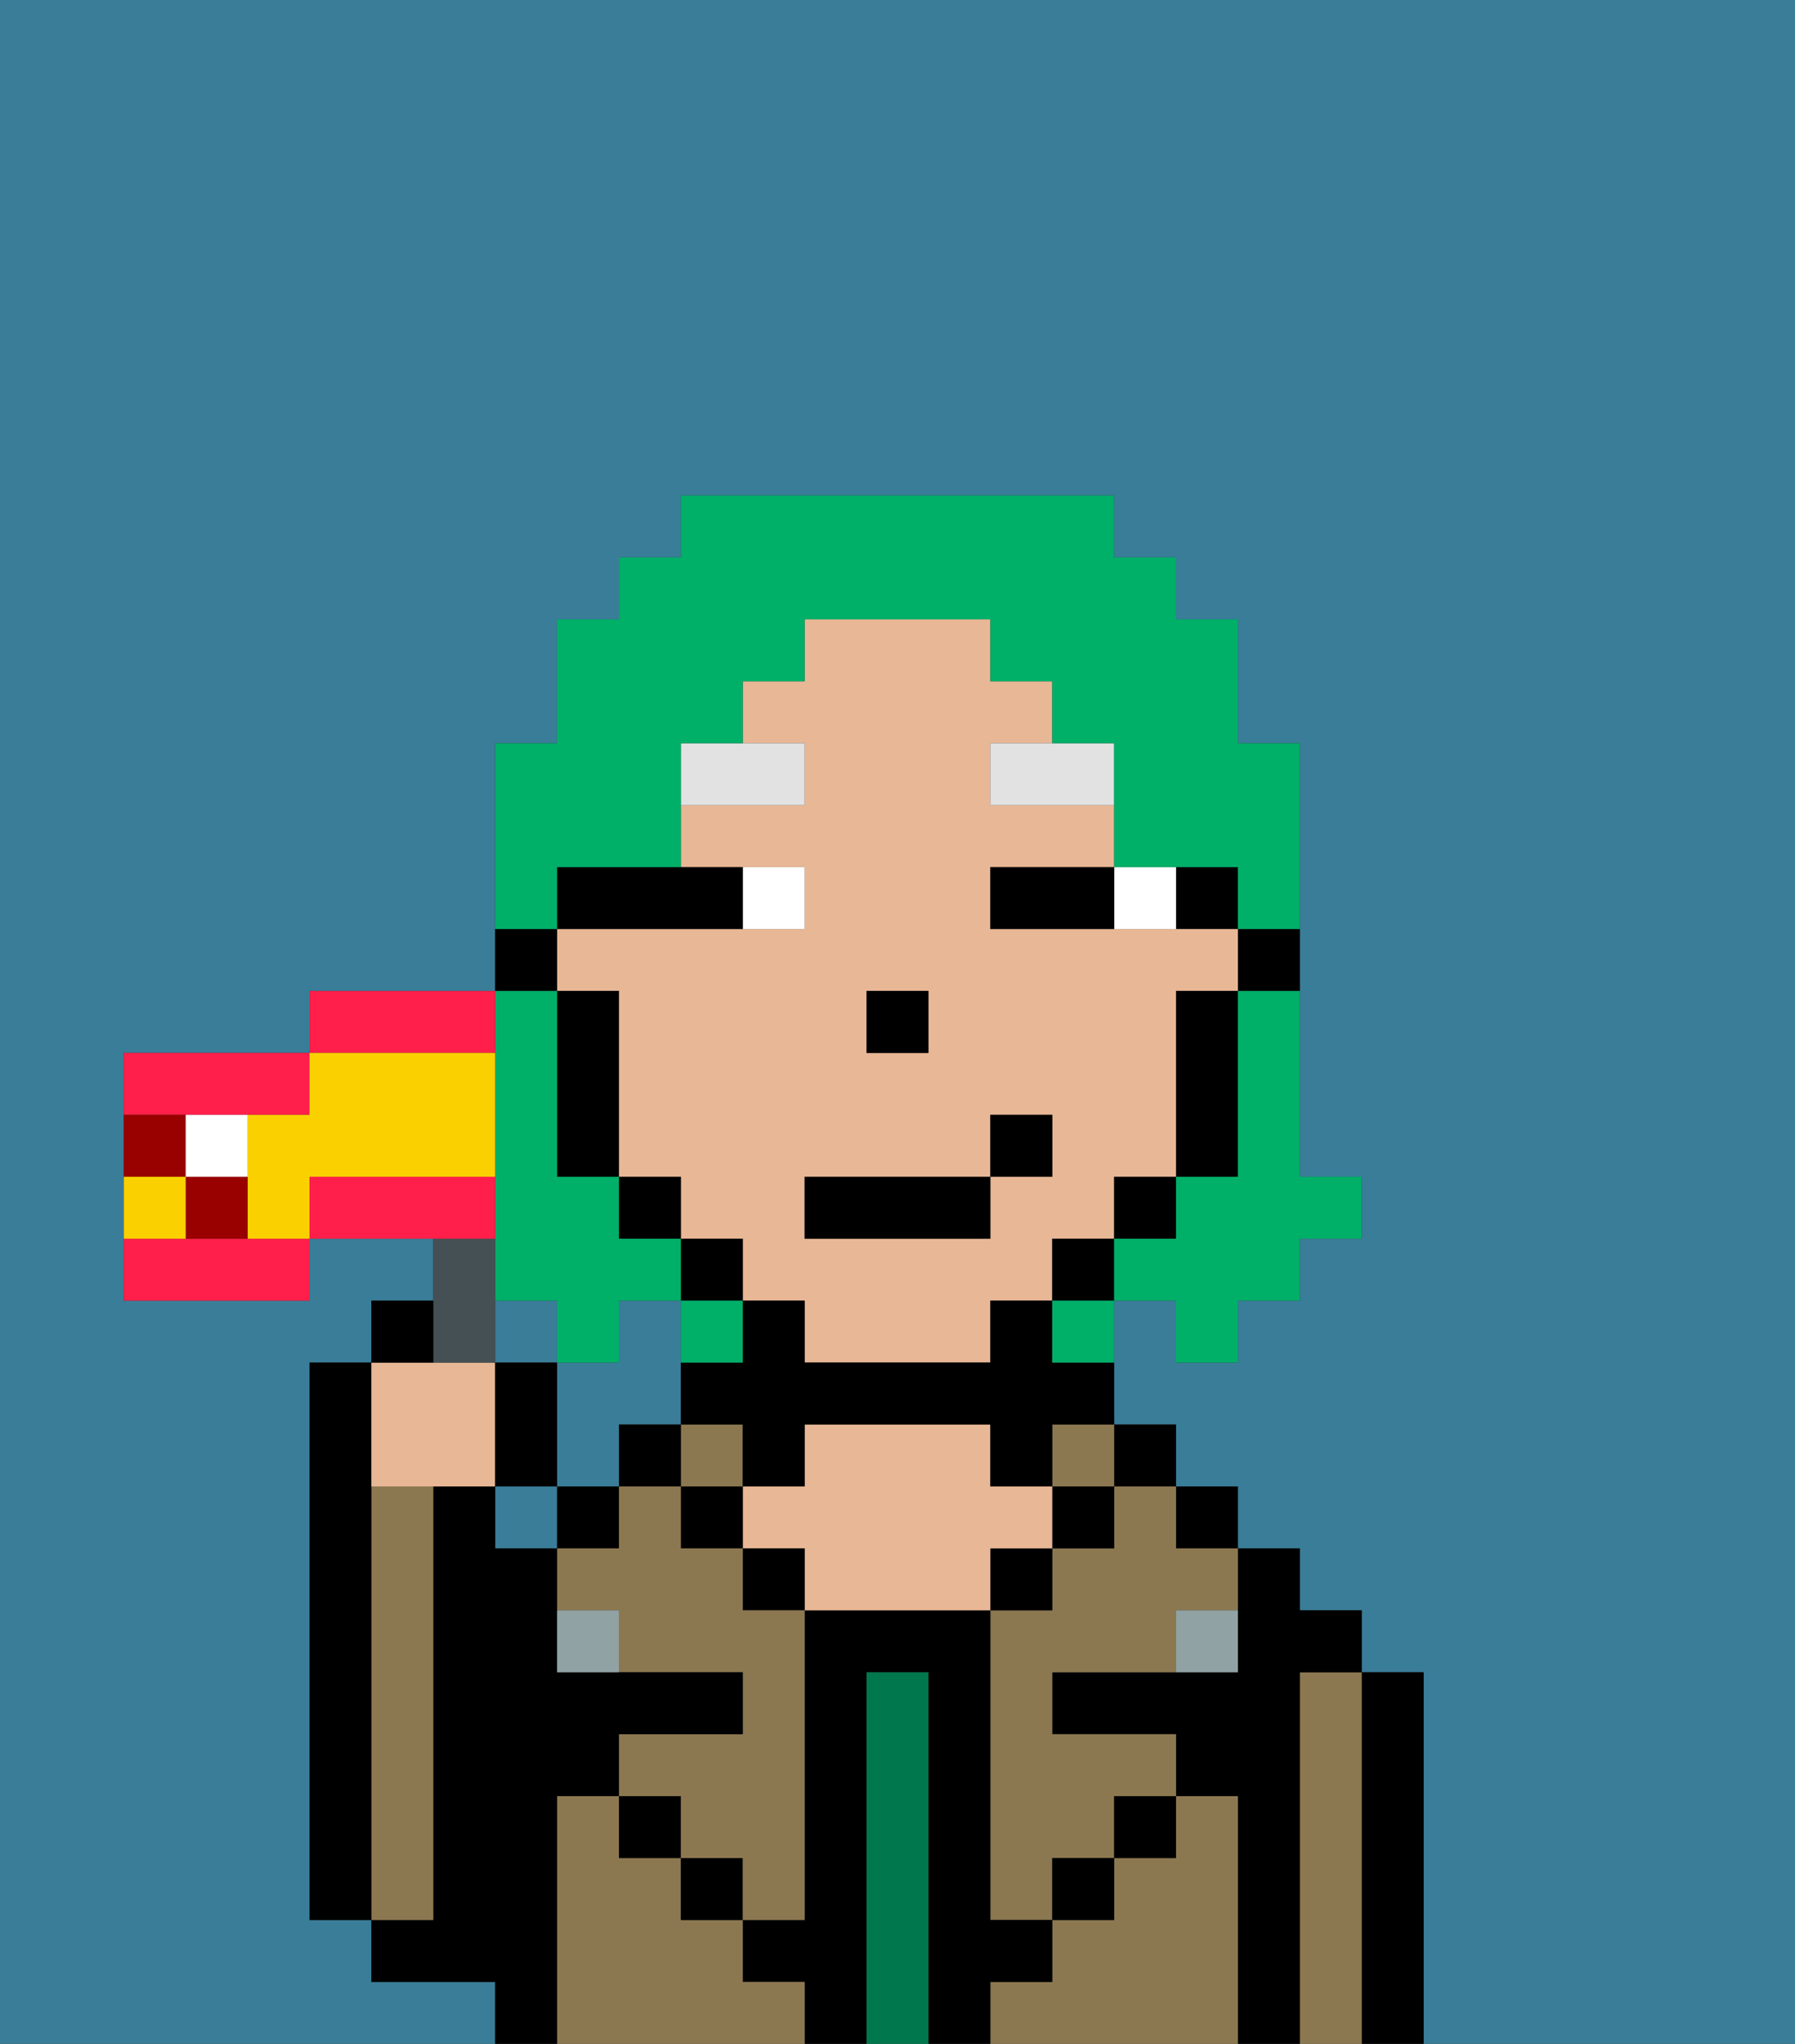<svg xmlns="http://www.w3.org/2000/svg" viewBox="0 0 29 33"><rect x="0" y="0" width="29" height="33" fill="#333333" stroke="none"/><defs><style>polygon,rect,path{shape-rendering:crispedges;}.gb119-1{fill:#397d98;}.gb119-2{fill:#000000;}.gb119-3{fill:#8c7850;}.gb119-4{fill:#00774c;}.gb119-5{fill:#e8b795;}.gb119-6{fill:#90a2a3;}.gb119-7{fill:#ffffff;}.gb119-8{fill:#e2e2e2;}.gb119-9{fill:#00af68;}.gb119-10{fill:#455054;}.gb119-11{fill:#ff1f4a;}.gb119-12{fill:#fad000;}.gb119-13{fill:#900;}</style></defs><path class="gb119-1" d="M10,24V23h1V21H10v1H9v2Z"/><rect class="gb119-1" x="8" y="24" width="1" height="1"/><path class="gb119-1" d="M8,32H6V31H5V22H6V21H7V20H5v1H2V17H5V16H8V12H9V10h1V9h1V8h7V9h1v1h1v2h1v7h1v1H21v1H20v1H19V21H18v2h1v1h1v1h1v1h1v1h1v6h6V0H0V33H8Z"/><rect class="gb119-1" x="8" y="21" width="1" height="1"/><path class="gb119-2" d="M23,27H22v6h1V27Z"/><path class="gb119-3" d="M22,27H21v6h1V27Z"/><path class="gb119-2" d="M21,27h1V26H21V25H20v2H17v1h2v1h1v4h1V27Z"/><rect class="gb119-2" x="19" y="24" width="1" height="1"/><path class="gb119-3" d="M20,29H19v1H18v1H17v1H16v1h4V29Z"/><rect class="gb119-2" x="18" y="23" width="1" height="1"/><path class="gb119-3" d="M18,25H17v1H16v5h1V30h1V29h1V28H17V27h2V26h1V25H19V24H18Z"/><rect class="gb119-2" x="18" y="29" width="1" height="1"/><rect class="gb119-3" x="17" y="23" width="1" height="1"/><rect class="gb119-2" x="17" y="24" width="1" height="1"/><rect class="gb119-2" x="17" y="30" width="1" height="1"/><rect class="gb119-2" x="16" y="25" width="1" height="1"/><path class="gb119-2" d="M17,32V31H16V26H13v5H12v1h1v1h1V27h1v6h1V32Z"/><path class="gb119-4" d="M15,27H14v6h1V27Z"/><path class="gb119-5" d="M17,25V24H16V23H13v1H12v1h1v1h3V25Z"/><rect class="gb119-2" x="12" y="25" width="1" height="1"/><path class="gb119-3" d="M12,32V31H11V30H10V29H9v4h4V32Z"/><rect class="gb119-3" x="11" y="23" width="1" height="1"/><rect class="gb119-2" x="11" y="24" width="1" height="1"/><rect class="gb119-2" x="11" y="30" width="1" height="1"/><rect class="gb119-2" x="10" y="23" width="1" height="1"/><rect class="gb119-2" x="10" y="29" width="1" height="1"/><rect class="gb119-2" x="9" y="24" width="1" height="1"/><path class="gb119-3" d="M12,25H11V24H10v1H9v1h1v1h2v1H10v1h1v1h1v1h1V26H12Z"/><path class="gb119-2" d="M9,29h1V28h2V27H9V25H8V24H7v7H6v1H8v1H9V29Z"/><path class="gb119-3" d="M7,30V24H6v7H7Z"/><path class="gb119-2" d="M6,24V22H5v9H6V24Z"/><path class="gb119-6" d="M9,26v1h1V26Z"/><path class="gb119-6" d="M19,27h1V26H19Z"/><path class="gb119-2" d="M20,16h1V15H20Z"/><rect class="gb119-2" x="19" y="14" width="1" height="1"/><path class="gb119-5" d="M12,21h1v1h3V21h1V20h1V19h1V16h1V15H16V14h2V13H16V12h1V11H16V10H13v1H12v1h1v1H11v1h2v1H9v1h1v3h1v1h1Zm2-5h1v1H14Zm-1,3h3V18h1v1H16v1H13Z"/><path class="gb119-2" d="M19,17v2h1V16H19Z"/><rect class="gb119-2" x="18" y="19" width="1" height="1"/><rect class="gb119-2" x="17" y="20" width="1" height="1"/><path class="gb119-2" d="M17,21H16v1H13V21H12v1H11v1h1v1h1V23h3v1h1V23h1V22H17Z"/><rect class="gb119-2" x="11" y="20" width="1" height="1"/><rect class="gb119-2" x="10" y="19" width="1" height="1"/><path class="gb119-2" d="M10,16H9v3h1V16Z"/><path class="gb119-2" d="M9,15H8v1H9Z"/><rect class="gb119-2" x="14" y="16" width="1" height="1"/><path class="gb119-7" d="M19,15V14H18v1Z"/><path class="gb119-7" d="M13,15V14H12v1Z"/><path class="gb119-2" d="M16,15h2V14H16Z"/><path class="gb119-2" d="M12,15V14H9v1h3Z"/><path class="gb119-8" d="M13,12H11v1h2Z"/><path class="gb119-8" d="M16,13h2V12H16Z"/><rect class="gb119-2" x="13" y="19" width="3" height="1"/><rect class="gb119-2" x="16" y="18" width="1" height="1"/><path class="gb119-9" d="M20,17v2H19v1H18v1h1v1h1V21h1V20h1V19H21V16H20Z"/><path class="gb119-9" d="M9,14h2V12h1V11h1V10h3v1h1v1h1v2h2v1h1V12H20V10H19V9H18V8H11V9H10v1H9v2H8v3H9Z"/><path class="gb119-9" d="M8,18v3H9v1h1V21h1V20H10V19H9V16H8v2Z"/><path class="gb119-9" d="M12,22V21H11v1Z"/><path class="gb119-9" d="M17,22h1V21H17Z"/><path class="gb119-5" d="M7,24H8V22H6v2Z"/><path class="gb119-10" d="M8,22V20H7v2Z"/><path class="gb119-2" d="M7,21H6v1H7Z"/><path class="gb119-2" d="M9,22H8v2H9Z"/><path class="gb119-11" d="M4,18H5V17H2v1H4Z"/><path class="gb119-11" d="M8,16H5v1H8Z"/><path class="gb119-11" d="M3,20H2v1H5V20H3Z"/><path class="gb119-11" d="M8,19H5v1H8Z"/><path class="gb119-12" d="M7,19H8V17H5v1H4v2H5V19Z"/><path class="gb119-13" d="M3,20H4V19H3Z"/><path class="gb119-13" d="M3,18H2v1H3Z"/><path class="gb119-7" d="M3,19H4V18H3Z"/><path class="gb119-12" d="M3,19H2v1H3Z"/></svg>